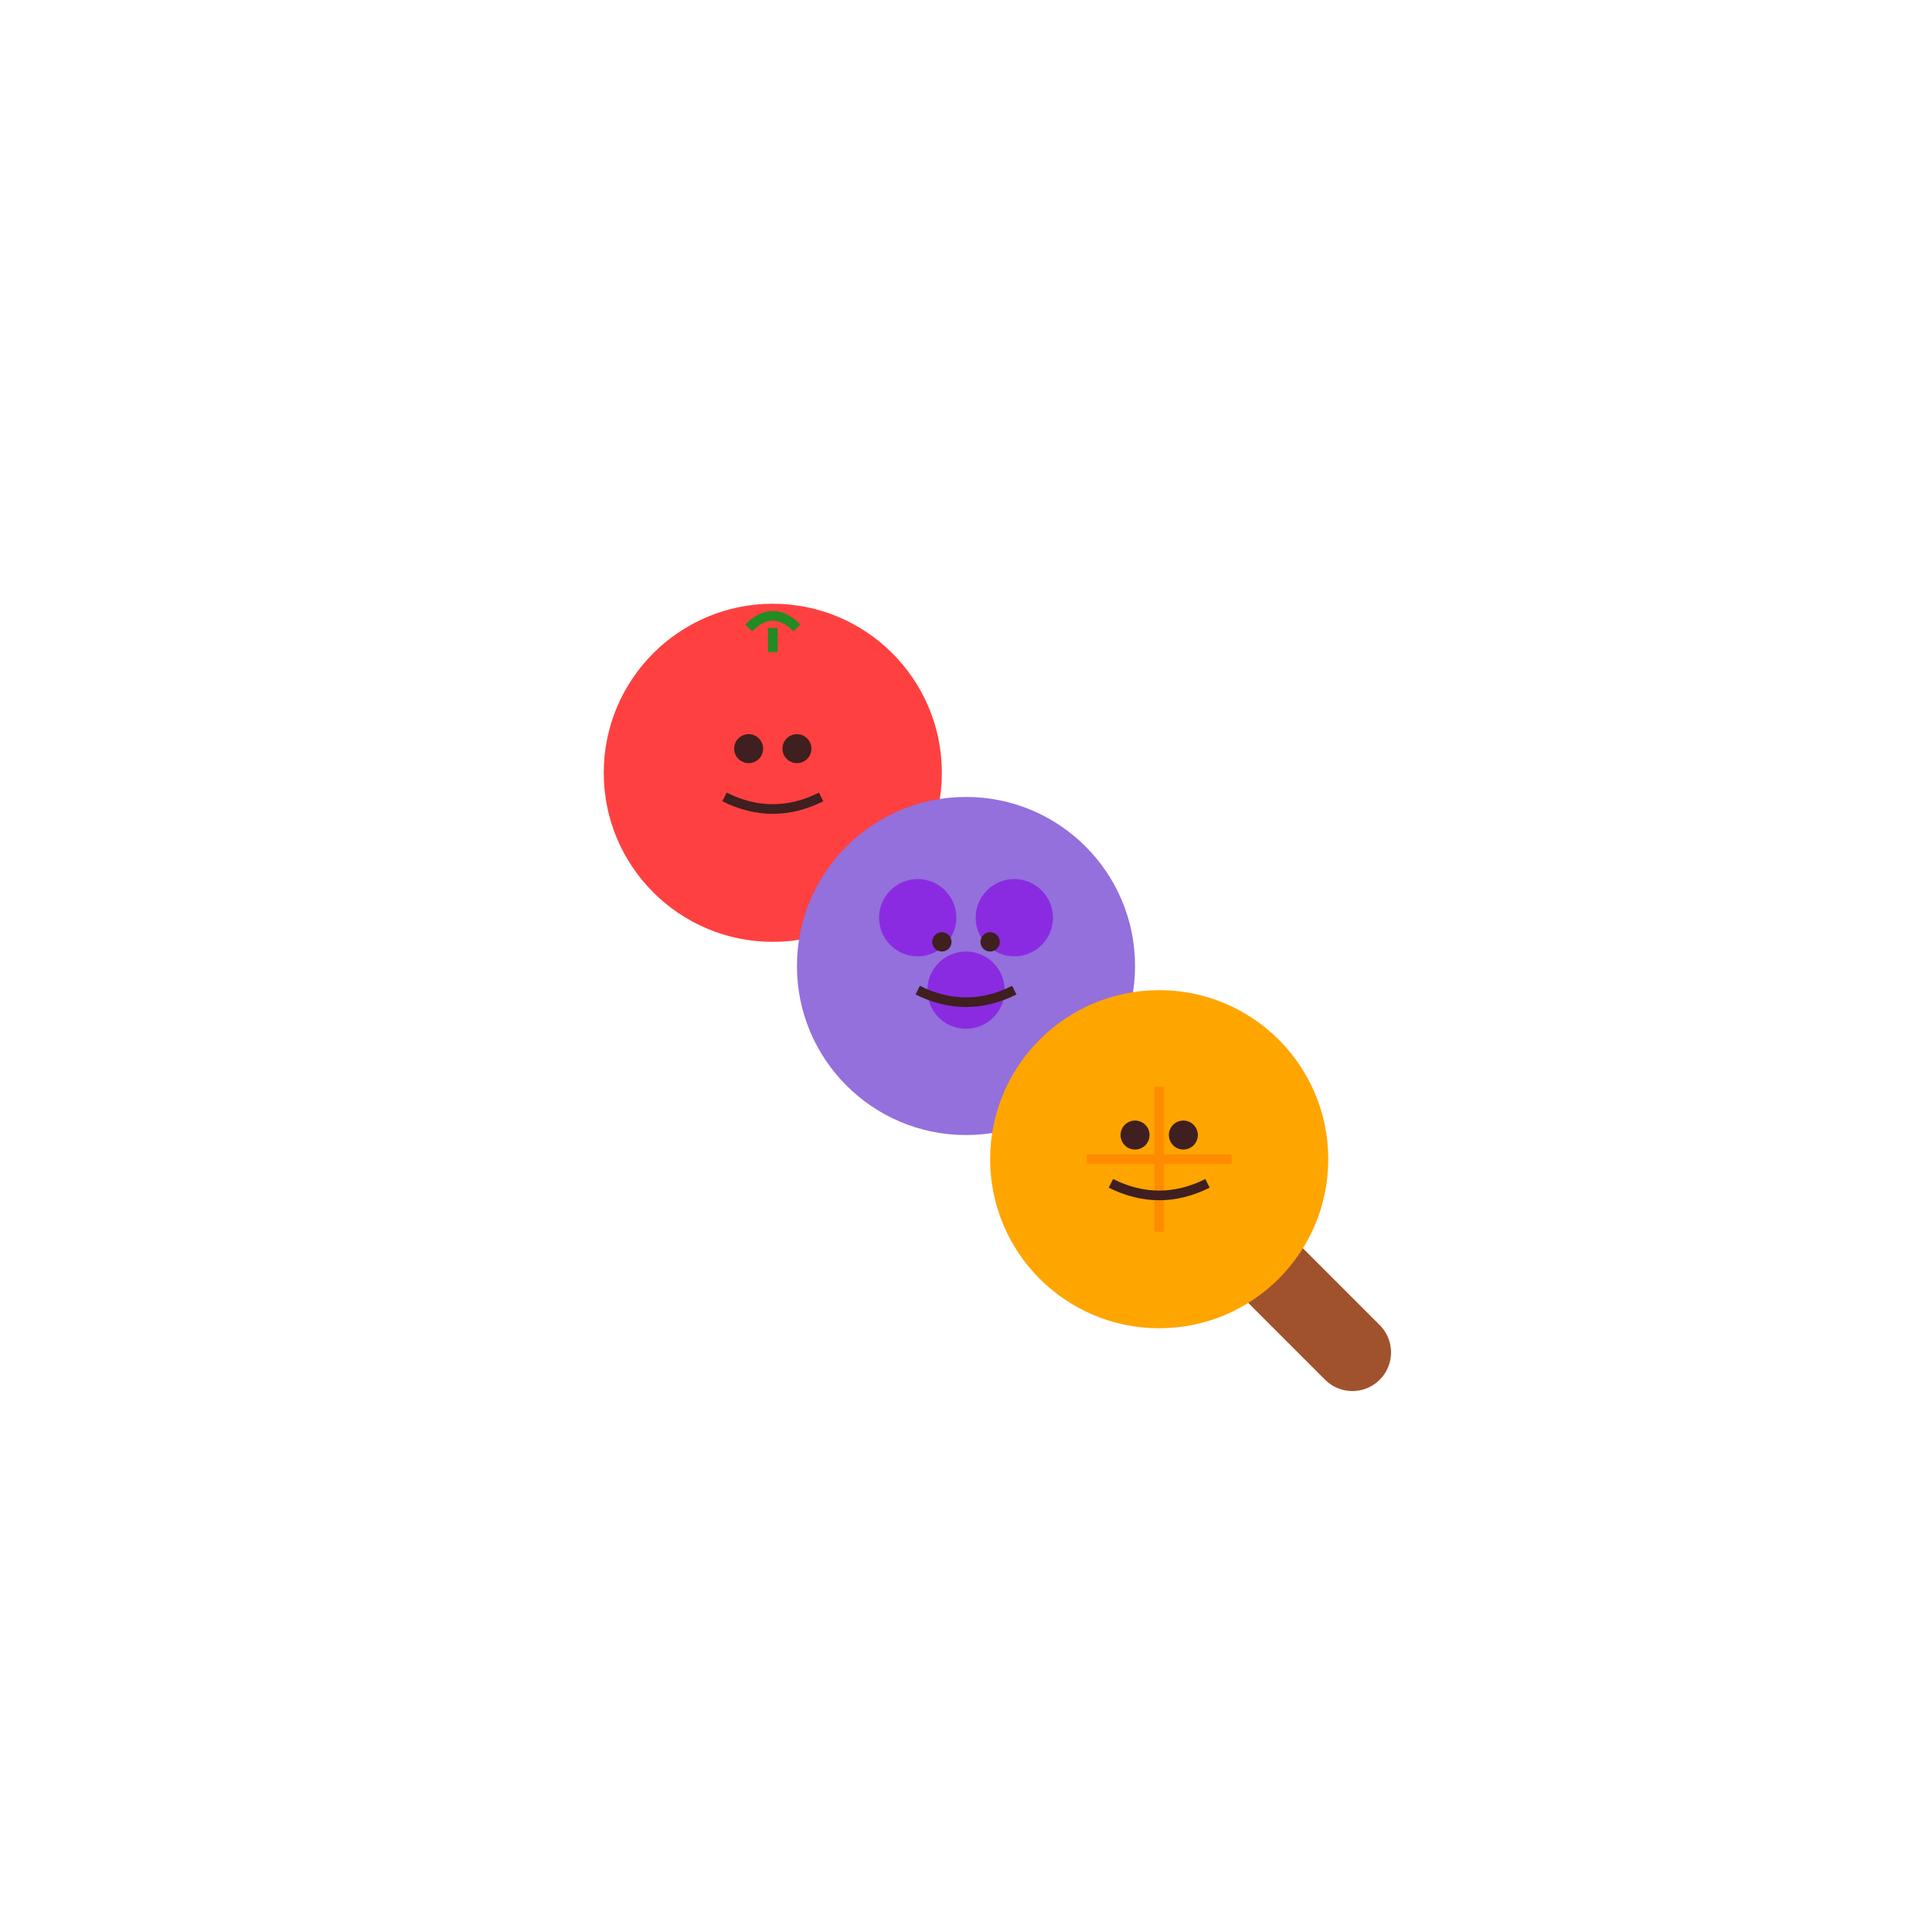<?xml version="1.0" encoding="UTF-8"?>
<svg width="400" height="400" viewBox="0 0 400 400" fill="none" xmlns="http://www.w3.org/2000/svg">
    <!-- 대각선 막대와 손잡이 -->
    <path d="M160 160 L240 240" stroke="#A0522D" stroke-width="16" stroke-linecap="round"/>
    <path d="M240 240 L280 280" stroke="#A0522D" stroke-width="16" stroke-linecap="round"/>
    
    <!-- 상단 당고 (사과) -->
    <circle cx="160" cy="160" r="35" fill="#FF4040"/>
    <!-- 사과 잎 -->
    <path d="M155 130 Q160 125 165 130" stroke="#228B22" stroke-width="2"/>
    <path d="M160 130 L160 135" stroke="#228B22" stroke-width="2"/>
    <!-- 상큼한 표정 -->
    <path d="M150 165 Q160 170 170 165" stroke="#3F1F1F" stroke-width="2"/>
    <circle cx="155" cy="155" r="3" fill="#3F1F1F"/>
    <circle cx="165" cy="155" r="3" fill="#3F1F1F"/>

    <!-- 중간 당고 (포도) -->
    <circle cx="200" cy="200" r="35" fill="#9370DB"/>
    <!-- 포도 알 -->
    <circle cx="190" cy="190" r="8" fill="#8A2BE2"/>
    <circle cx="210" cy="190" r="8" fill="#8A2BE2"/>
    <circle cx="200" cy="205" r="8" fill="#8A2BE2"/>
    <!-- 달콤한 표정 -->
    <path d="M190 205 Q200 210 210 205" stroke="#3F1F1F" stroke-width="2"/>
    <circle cx="195" cy="195" r="2" fill="#3F1F1F"/>
    <circle cx="205" cy="195" r="2" fill="#3F1F1F"/>

    <!-- 하단 당고 (오렌지) -->
    <circle cx="240" cy="240" r="35" fill="#FFA500"/>
    <!-- 오렌지 무늬 -->
    <path d="M225 240 L255 240" stroke="#FF8C00" stroke-width="2"/>
    <path d="M240 225 L240 255" stroke="#FF8C00" stroke-width="2"/>
    <!-- 밝은 표정 -->
    <path d="M230 245 Q240 250 250 245" stroke="#3F1F1F" stroke-width="2"/>
    <circle cx="235" cy="235" r="3" fill="#3F1F1F"/>
    <circle cx="245" cy="235" r="3" fill="#3F1F1F"/>
</svg> 